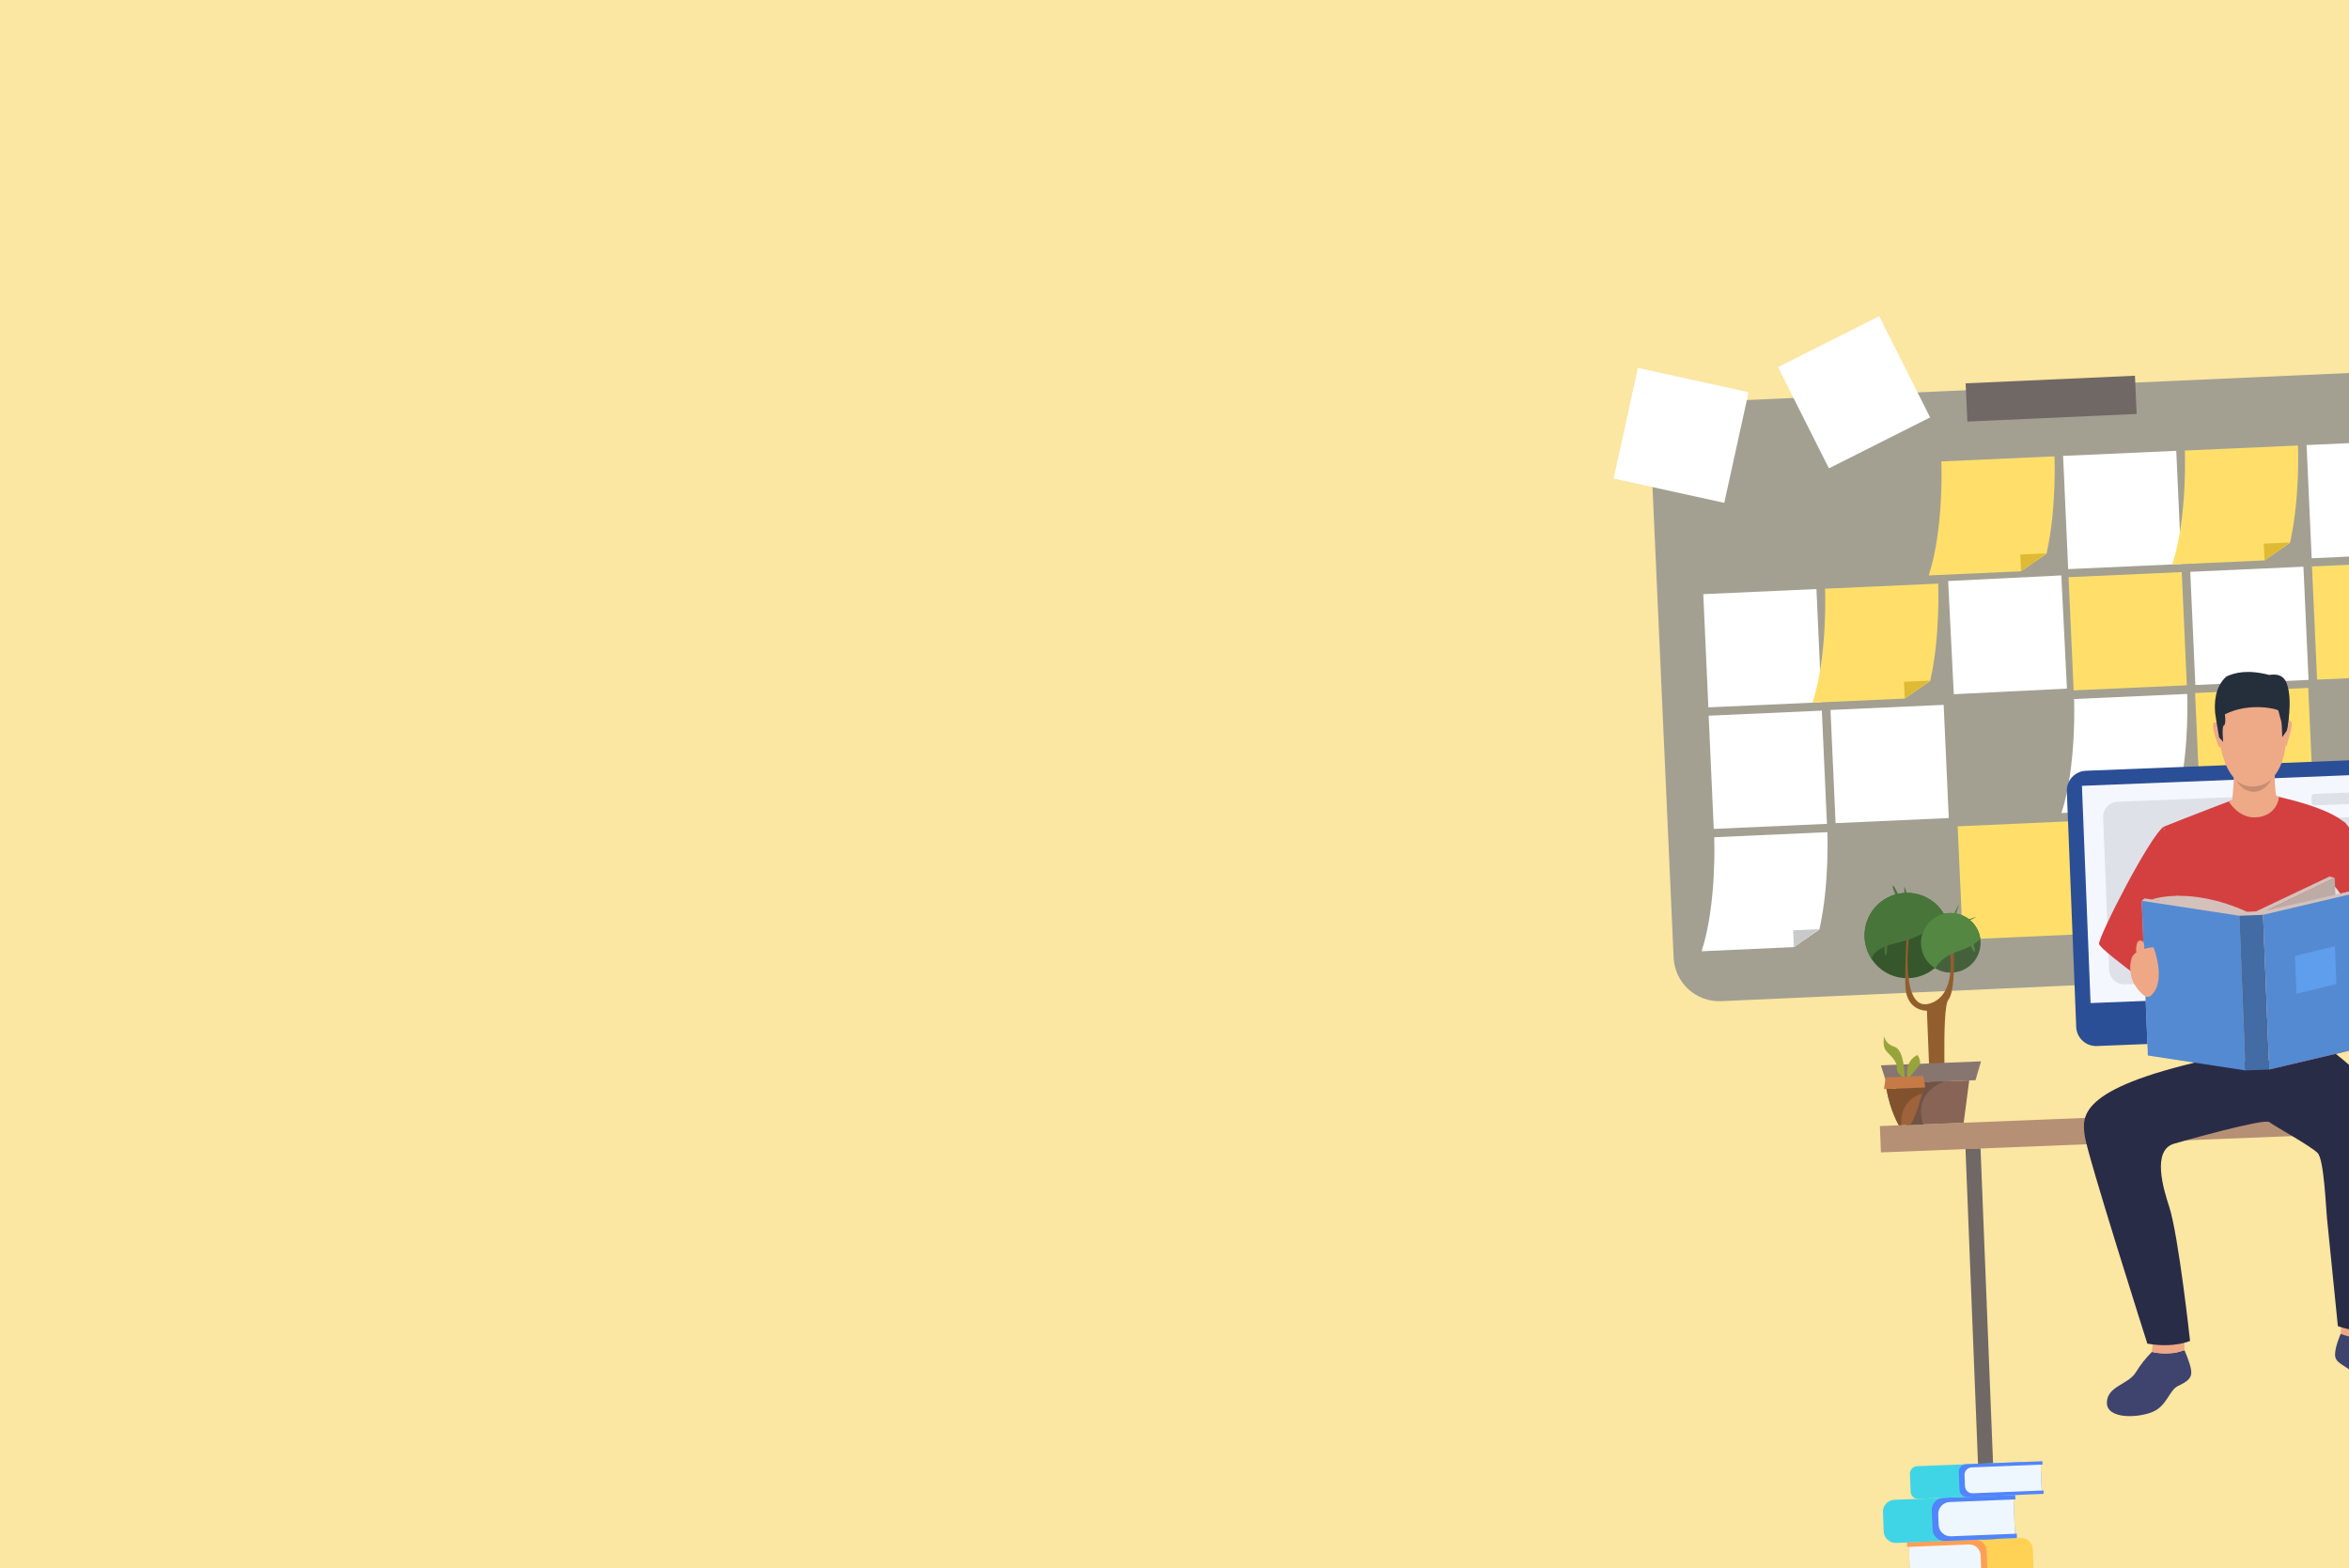 <svg width="1920" height="1282" viewBox="0 0 1920 1282" fill="none" xmlns="http://www.w3.org/2000/svg">
<rect x="0" y="0" width="1920" height="1282" fill="#333333" stroke="none"/>
<g clip-path="url(#clip0)">
<rect width="1920" height="1282" fill="#FBE6A2"/>
<path d="M1986.88 792.366L1406.85 818.418C1396.99 818.86 1387.35 815.364 1380.06 808.7C1372.77 802.036 1368.43 792.749 1367.98 782.88L1349.34 367.839C1349.13 362.95 1349.87 358.067 1351.54 353.467C1353.21 348.867 1355.76 344.641 1359.07 341.03C1362.37 337.419 1366.35 334.494 1370.78 332.422C1375.21 330.35 1380 329.172 1384.89 328.954L1964.92 302.902C1974.79 302.467 1984.42 305.967 1991.7 312.634C1998.99 319.301 2003.33 328.589 2003.77 338.456L2022.4 753.49C2022.85 763.358 2019.35 772.997 2012.69 780.288C2006.03 787.578 1996.75 791.923 1986.88 792.366V792.366Z" fill="#A3A092"/>
<path d="M1745.04 307.136L1606.65 313.363L1608.06 344.625L1746.45 338.398L1745.04 307.136Z" fill="#706865"/>
<path d="M1484.71 481.533L1392.21 485.696L1396.37 578.232L1488.87 574.069L1484.71 481.533Z" fill="white"/>
<path d="M1429.22 320.606L1338.78 300.739L1318.93 391.213L1409.36 411.08L1429.22 320.606Z" fill="white"/>
<path d="M1535.98 258.481L1453.27 300.124L1494.9 382.865L1577.61 341.223L1535.98 258.481Z" fill="white"/>
<path d="M1684.85 470.376L1592.37 474.98L1596.97 567.5L1689.45 562.896L1684.85 470.376Z" fill="white"/>
<path d="M1783.28 467.662L1690.78 471.825L1694.95 564.361L1787.45 560.198L1783.28 467.662Z" fill="#FFDF69"/>
<path d="M1778.81 368.529L1686.31 372.691L1690.48 465.227L1782.98 461.065L1778.81 368.529Z" fill="white"/>
<path d="M1588.69 576.196L1496.19 580.359L1500.36 672.895L1592.85 668.733L1588.69 576.196Z" fill="white"/>
<path d="M1692.63 671.353L1600.13 675.499L1604.28 768.036L1696.78 763.89L1692.63 671.353Z" fill="#FFDF69"/>
<path d="M1489.12 580.923L1396.62 585.07L1400.77 677.607L1493.27 673.46L1489.12 580.923Z" fill="white"/>
<path d="M1679.28 373.043C1679.28 373.043 1681.14 415.878 1672.73 452.65L1651.94 467.004L1576.51 470.391C1589.13 431.593 1586.8 377.201 1586.8 377.201L1679.28 373.043Z" fill="#FFDF69"/>
<path d="M1651.94 466.996L1651.33 453.29L1672.72 452.331L1651.94 466.996Z" fill="#DEBA35"/>
<path d="M1493.61 680.267C1493.61 680.267 1495.47 723.103 1487.06 759.874L1466.27 774.22L1390.84 777.608C1403.46 738.81 1401.13 684.418 1401.13 684.418L1493.61 680.267Z" fill="white"/>
<path d="M1466.27 774.22L1465.66 760.515L1487.05 759.555L1466.27 774.22Z" fill="#C9C9C9"/>
<path d="M1584.22 477.086C1584.22 477.086 1586.08 519.921 1577.67 556.693L1556.88 571.047L1481.45 574.434C1494.07 535.636 1491.74 481.244 1491.74 481.244L1584.22 477.086Z" fill="#FFDF69"/>
<path d="M1556.88 571.039L1556.27 557.333L1577.66 556.374L1556.88 571.039Z" fill="#DEBA35"/>
<path d="M1787.73 567.277C1787.73 567.277 1789.6 610.112 1781.19 646.883L1760.39 661.238L1684.97 664.625C1697.59 625.835 1695.26 571.435 1695.26 571.435L1787.73 567.277Z" fill="white"/>
<path d="M1760.39 661.23L1759.78 647.524L1781.17 646.565L1760.39 661.23Z" fill="#C9C9C9"/>
<path d="M1882.76 463.264L1790.26 467.426L1794.42 559.962L1886.92 555.8L1882.76 463.264Z" fill="white"/>
<path d="M1886.7 562.343L1794.2 566.505L1798.37 659.042L1890.87 654.879L1886.7 562.343Z" fill="#FFDF69"/>
<path d="M1982.26 458.895L1889.76 463.041L1893.91 555.578L1986.4 551.431L1982.26 458.895Z" fill="#FFDF69"/>
<path d="M1977.83 359.651L1885.33 363.813L1889.49 456.35L1981.99 452.187L1977.83 359.651Z" fill="white"/>
<path d="M1878.29 364.175C1878.29 364.175 1880.14 407.018 1871.74 443.782L1850.95 458.105L1775.52 461.5C1788.14 422.702 1785.82 368.31 1785.82 368.31L1878.29 364.175Z" fill="#FFDF69"/>
<path d="M1850.95 458.136L1850.33 444.431L1871.73 443.471L1850.95 458.136Z" fill="#DEBA35"/>
<path d="M1886.2 906.489L2026.48 900.913L2026.15 892.586L1885.87 898.163L1886.2 906.489Z" fill="#254380"/>
<path d="M1810.7 910.696L1908.21 906.82L1907.73 894.921L1810.23 898.797L1810.7 910.696Z" fill="#CCBDB7"/>
<path d="M1840.94 908.288L1877.87 906.82L1873.41 794.629L1836.48 796.097L1840.94 908.288Z" fill="#FFAA55"/>
<path d="M1537.42 942.065L2077.66 920.589L2076.81 899.052L1536.56 920.527L1537.42 942.065Z" fill="#B59074"/>
<path d="M1621.6 1318.17L1633.89 1317.68L1618.83 938.828L1606.54 939.317L1621.6 1318.17Z" fill="#706865"/>
<path d="M1713.89 855.089L2000.29 843.704C2009.25 843.348 2016.22 835.795 2015.86 826.835L2008.21 634.273C2007.85 625.312 2000.3 618.337 1991.35 618.693L1704.95 630.077C1695.99 630.433 1689.02 637.986 1689.37 646.947L1697.03 839.509C1697.39 848.469 1704.94 855.445 1713.89 855.089Z" fill="#2B4F96"/>
<path d="M1708.76 819.976L2002.62 808.294L1995.57 630.707L1701.7 642.388L1708.76 819.976Z" fill="#F5F7FF"/>
<path d="M1774.54 911.355L1774.38 907.348C1774.38 907.348 1779.02 882.216 1818.82 880.633C1858.63 879.051 1858.97 907.999 1858.97 907.999L1774.54 911.355Z" fill="#FFC655"/>
<path d="M1973.33 655.161L1891.91 658.398C1891.29 658.422 1890.69 658.201 1890.24 657.781C1889.78 657.361 1889.51 656.778 1889.49 656.16L1889.3 651.43C1889.27 650.812 1889.5 650.21 1889.92 649.756C1890.34 649.301 1890.92 649.032 1891.54 649.008L1972.96 645.771C1973.58 645.747 1974.18 645.969 1974.63 646.388C1975.09 646.808 1975.36 647.391 1975.38 648.009L1975.57 652.739C1975.6 653.357 1975.37 653.959 1974.95 654.413C1974.53 654.868 1973.95 655.137 1973.33 655.161Z" fill="#DFE1E8"/>
<path d="M1892.7 678.522L1974.14 675.285C1975.42 675.234 1976.42 674.153 1976.37 672.87L1976.18 668.132C1976.13 666.85 1975.05 665.851 1973.77 665.902L1892.33 669.14C1891.05 669.191 1890.05 670.272 1890.1 671.554L1890.29 676.292C1890.34 677.574 1891.42 678.573 1892.7 678.522Z" fill="#DFE1E8"/>
<path d="M1902.96 798.09L1973.41 795.29C1977.72 795.119 1981.09 791.478 1980.91 787.158L1977.32 696.706C1977.15 692.387 1973.51 689.024 1969.19 689.196L1898.74 691.996C1894.42 692.168 1891.06 695.809 1891.24 700.128L1894.83 790.58C1895 794.9 1898.64 798.262 1902.96 798.09Z" fill="#DFE1E8"/>
<path d="M1736.85 804.694L1865.39 799.584C1872.23 799.312 1877.55 793.549 1877.27 786.712L1872.32 662.171C1872.05 655.334 1866.29 650.011 1859.46 650.283L1730.91 655.393C1724.08 655.665 1718.76 661.428 1719.03 668.265L1723.98 792.805C1724.25 799.643 1730.01 804.965 1736.85 804.694Z" fill="#DFE1E8"/>
<path d="M1560.28 799.616C1567.96 799.309 1575.33 796.462 1581.23 791.521C1587.13 786.58 1591.22 779.823 1592.88 772.307C1594.53 764.79 1593.65 756.937 1590.37 749.975C1587.09 743.013 1581.6 737.334 1574.75 733.826C1567.9 730.318 1560.08 729.178 1552.52 730.585C1544.96 731.992 1538.07 735.866 1532.94 741.602C1527.81 747.338 1524.73 754.613 1524.17 762.289C1523.61 769.965 1525.61 777.611 1529.85 784.03C1533.15 789.026 1537.69 793.085 1543.02 795.815C1548.35 798.546 1554.29 799.855 1560.28 799.616V799.616Z" fill="#36572B"/>
<path d="M1595.48 795.089C1601.94 794.831 1608.03 792.019 1612.41 787.271C1616.79 782.524 1619.11 776.23 1618.85 769.773C1618.83 768.995 1618.76 768.219 1618.65 767.447C1618.02 762.771 1616.03 758.38 1612.95 754.808C1609.86 751.237 1605.81 748.639 1601.28 747.329C1596.74 746.019 1591.93 746.055 1587.41 747.431C1582.9 748.808 1578.89 751.466 1575.85 755.083C1572.82 758.699 1570.91 763.119 1570.34 767.805C1569.77 772.49 1570.57 777.24 1572.65 781.477C1574.73 785.714 1578 789.256 1582.05 791.673C1586.1 794.089 1590.77 795.276 1595.48 795.089V795.089Z" fill="#45613C"/>
<path d="M1558.4 766.669C1558.4 766.669 1557.1 782.908 1557.33 804.914C1557.56 826.92 1575 826.226 1575 826.226L1578.2 906.737L1590.31 906.255C1590.31 906.255 1586.76 824.141 1592.53 817.291C1598.3 810.442 1597.06 779.126 1597.06 779.126L1593.53 777.252C1593.53 777.252 1600.17 814.11 1576.84 820.506C1553.51 826.902 1560.08 768.22 1560.08 768.22L1558.4 766.669Z" fill="#925E2E"/>
<path d="M1550.5 770.763C1570.32 766.234 1583.12 757.074 1589.93 749.033C1587.8 744.771 1584.82 740.99 1581.18 737.926C1577.53 734.861 1573.3 732.576 1568.74 731.214C1564.17 729.851 1559.38 729.439 1554.65 730.003C1549.92 730.567 1545.36 732.096 1541.25 734.494C1537.13 736.892 1533.56 740.108 1530.73 743.945C1527.91 747.782 1525.91 752.157 1524.84 756.799C1523.78 761.442 1523.68 766.254 1524.54 770.937C1525.41 775.621 1527.23 780.077 1529.89 784.029C1530.62 779.255 1535.6 774.156 1550.5 770.763Z" fill="#48753A"/>
<path d="M1601.88 777.138C1609.86 774.487 1615.2 771.077 1618.65 767.471C1618.1 763.385 1616.52 759.506 1614.06 756.197C1611.6 752.887 1608.35 750.255 1604.6 748.547C1600.85 746.839 1596.73 746.11 1592.62 746.43C1588.51 746.75 1584.55 748.107 1581.11 750.374C1577.67 752.642 1574.86 755.746 1572.94 759.396C1571.02 763.046 1570.07 767.122 1570.15 771.244C1570.24 775.365 1571.37 779.397 1573.44 782.962C1575.51 786.527 1578.45 789.508 1581.99 791.627C1584.27 786.869 1589.64 781.211 1601.88 777.138Z" fill="#538742"/>
<path d="M1619.21 867.62L1537.35 870.874L1542.17 885.898L1614.74 883.013L1619.21 867.62Z" fill="#877670"/>
<path d="M1609.58 883.218L1548.83 885.633L1558.63 919.673L1605.04 917.828L1609.58 883.218Z" fill="#876455"/>
<path d="M1595.87 749.356L1598 749.918C1598 749.918 1600.94 740.808 1601.11 739.58C1601.28 738.352 1595.87 749.356 1595.87 749.356Z" fill="#538742"/>
<path d="M1615.73 749.213L1605.47 752.787C1605.47 752.787 1605.57 753.716 1606.94 753.662C1608.31 753.607 1615.73 749.213 1615.73 749.213Z" fill="#538742"/>
<path d="M1613.01 771.195L1610.35 771.301C1610.35 771.301 1611.01 775.235 1613.27 777.657C1615.52 780.08 1613.01 771.195 1613.01 771.195Z" fill="#538742"/>
<path d="M1547.12 723.881C1546.08 724.7 1551.43 736.444 1551.43 736.444L1553.87 736.347C1553.87 736.347 1548.17 723.054 1547.12 723.881Z" fill="#48753A"/>
<path d="M1558.86 733.201C1559.15 729.953 1556.43 724.592 1556.43 724.592L1556.76 732.778C1556.76 732.778 1558.55 736.449 1558.86 733.201Z" fill="#48753A"/>
<path d="M1541.48 780.954C1542.93 779.66 1542.55 768.815 1542.55 768.815L1540.21 769.772C1540.21 769.772 1540.02 782.249 1541.48 780.954Z" fill="#48753A"/>
<path d="M1589.45 884.018L1548.83 885.633L1558.63 919.673L1571.94 919.144C1563.32 891.786 1589.45 884.018 1589.45 884.018Z" fill="#715346"/>
<path d="M1560.78 919.588C1564.06 918.065 1568.81 902.108 1571.08 893.857C1571.88 890.924 1572.37 888.968 1572.37 888.968L1541.88 890.18C1545.27 908.893 1552.12 919.932 1552.12 919.932L1560.78 919.588Z" fill="#9E633A"/>
<path d="M1561.64 879.997C1561.6 878.902 1566.32 874.125 1568.64 871.03C1570.97 867.934 1567.35 862.392 1567.35 862.392C1556.62 867.346 1559.01 880.102 1559.01 880.102C1559.01 880.102 1561.69 881.115 1561.64 879.997Z" fill="#97A43C"/>
<path d="M1555.46 880.733L1556.77 880.681C1556.77 880.681 1556.84 858.477 1548.62 855.785C1540.4 853.094 1540.17 847.074 1540.17 847.074C1540.17 847.074 1538.05 855.451 1542.18 859.62C1546.3 863.789 1551.02 868.696 1550.43 872.866C1549.85 877.036 1555.46 880.733 1555.46 880.733Z" fill="#97A43C"/>
<path d="M1571.07 893.858C1571.87 890.924 1572.36 888.968 1572.36 888.968L1541.88 890.18C1545.27 908.893 1552.12 919.932 1552.12 919.932L1554.11 919.853C1553.03 902.245 1564.4 895.998 1571.07 893.858Z" fill="#82522F"/>
<path d="M1571.99 879.586L1541.29 880.806L1539.91 890.258L1573.61 888.919L1571.99 879.586Z" fill="#C67B47"/>
<path d="M1653.26 1292.5L1575.47 1295.6L1574.06 1260.33L1651.85 1257.24C1654.32 1257.14 1656.71 1258.03 1658.52 1259.7C1660.33 1261.37 1661.4 1263.69 1661.5 1266.15L1662.17 1282.85C1662.25 1285.31 1661.37 1287.71 1659.7 1289.51C1658.03 1291.32 1655.71 1292.4 1653.26 1292.5V1292.5Z" fill="url(#paint0_linear)"/>
<path d="M1560.27 1264.52L1561.38 1292.48L1559.96 1292.54L1560.1 1296.17L1615.57 1293.96C1618.03 1293.85 1620.35 1292.77 1622.02 1290.96C1623.69 1289.14 1624.58 1286.74 1624.48 1284.27L1623.81 1267.58C1623.72 1265.11 1622.65 1262.78 1620.84 1261.11C1619.03 1259.43 1616.63 1258.54 1614.17 1258.62L1558.69 1260.83L1558.84 1264.46L1560.27 1264.52Z" fill="#FF9F55"/>
<path d="M1610.43 1290.57L1561.39 1292.52L1560.27 1264.52L1609.32 1262.57C1611.76 1262.48 1614.14 1263.35 1615.93 1265.01C1617.73 1266.66 1618.8 1268.96 1618.9 1271.4L1619.28 1280.96C1619.33 1282.17 1619.15 1283.38 1618.73 1284.52C1618.31 1285.66 1617.67 1286.71 1616.85 1287.6C1616.03 1288.5 1615.04 1289.22 1613.93 1289.73C1612.83 1290.24 1611.64 1290.52 1610.43 1290.57Z" fill="#EFF7FE"/>
<path d="M1548.42 1226.03L1630.91 1222.75L1632.31 1258.01L1549.83 1261.29C1547.24 1261.39 1544.72 1260.46 1542.82 1258.71C1540.92 1256.95 1539.79 1254.51 1539.69 1251.92L1539.06 1236.18C1539.01 1234.9 1539.21 1233.62 1539.65 1232.41C1540.09 1231.21 1540.77 1230.11 1541.64 1229.16C1542.51 1228.22 1543.56 1227.46 1544.72 1226.92C1545.88 1226.38 1547.14 1226.08 1548.42 1226.03V1226.03Z" fill="url(#paint1_linear)"/>
<path d="M1645.82 1225.8L1646.93 1253.76L1648.44 1253.7L1648.58 1257.33L1589.75 1259.66C1587.17 1259.77 1584.64 1258.84 1582.74 1257.08C1580.84 1255.32 1579.72 1252.88 1579.61 1250.3L1578.99 1234.55C1578.88 1231.97 1579.81 1229.44 1581.57 1227.54C1583.32 1225.64 1585.76 1224.51 1588.35 1224.4L1647.18 1222.06L1647.33 1225.7L1645.82 1225.8Z" fill="#5284FC"/>
<path d="M1593.57 1227.88L1645.82 1225.8L1646.93 1253.8L1594.69 1255.87C1592.11 1255.98 1589.6 1255.05 1587.71 1253.3C1585.81 1251.55 1584.69 1249.12 1584.59 1246.54L1584.25 1238C1584.19 1236.72 1584.39 1235.45 1584.83 1234.25C1585.27 1233.05 1585.95 1231.94 1586.81 1231C1587.68 1230.06 1588.72 1229.3 1589.88 1228.76C1591.04 1228.23 1592.3 1227.93 1593.57 1227.88V1227.88Z" fill="#EFF7FE"/>
<path d="M1566.93 1198.56L1653.11 1195.14L1654.17 1221.82L1568 1225.24C1567.2 1225.28 1566.41 1225.15 1565.66 1224.87C1564.91 1224.6 1564.23 1224.18 1563.64 1223.64C1563.06 1223.1 1562.59 1222.45 1562.25 1221.73C1561.92 1221 1561.73 1220.22 1561.7 1219.43L1561.12 1204.86C1561.06 1203.25 1561.64 1201.69 1562.73 1200.51C1563.82 1199.33 1565.33 1198.63 1566.93 1198.56V1198.56Z" fill="url(#paint2_linear)"/>
<path d="M1667.99 1197.29L1668.84 1218.49L1670.34 1218.43L1670.45 1221.17L1607.92 1223.66C1606.32 1223.72 1604.75 1223.14 1603.57 1222.05C1602.39 1220.97 1601.69 1219.45 1601.63 1217.85L1601.05 1203.27C1600.99 1201.66 1601.56 1200.1 1602.65 1198.92C1603.74 1197.74 1605.26 1197.04 1606.86 1196.98L1669.39 1194.49L1669.5 1197.23L1667.99 1197.29Z" fill="#5284FC"/>
<path d="M1611.56 1199.54L1667.99 1197.29L1668.83 1218.48L1612.4 1220.72C1610.8 1220.79 1609.23 1220.21 1608.05 1219.12C1606.87 1218.03 1606.17 1216.51 1606.11 1214.91L1605.75 1205.83C1605.68 1204.22 1606.26 1202.66 1607.35 1201.48C1608.44 1200.3 1609.96 1199.6 1611.56 1199.54V1199.54Z" fill="#EFF7FE"/>
<path d="M1917.77 673.714L1901.99 740.463C1901.45 742.631 1900.8 745.294 1900.12 748.394L1900.13 748.51L1900.13 748.588C1896.51 765.014 1894.49 781.752 1894.1 798.567C1893.86 812.19 1898.57 866.728 1898.57 866.728C1898.57 866.728 1871.13 878.227 1829.36 877.259C1829.36 877.259 1789.67 887.876 1792.23 860.244C1799.01 787.092 1783.19 747.581 1781.63 740.331C1781.63 740.331 1774.15 705.234 1768.61 675.792C1781.04 670.631 1834.19 650.33 1834.19 650.33L1862.14 651.359C1862.14 651.359 1904.96 660.104 1917.77 673.714Z" fill="#D44040"/>
<path d="M1844.43 556.443C1844.43 556.443 1871.85 559.958 1868.92 602.805C1865.99 645.651 1841.81 642.848 1840.19 642.842C1838.57 642.836 1816.02 644.316 1812.76 592.202C1812.76 592.209 1810.88 553.653 1844.43 556.443Z" fill="#EEA987"/>
<path d="M1859.29 629.691C1859.29 629.691 1859.05 647.289 1860.86 651.036C1862.68 654.784 1839.62 667.82 1824.46 654.63C1824.46 654.63 1826.65 635.321 1825.46 628.577C1824.27 621.834 1859.29 629.691 1859.29 629.691Z" fill="#EEA987"/>
<path d="M1869 590.728C1869 590.728 1871.9 587.447 1873.09 590.644C1874.28 593.84 1868.96 608.466 1869.35 609.104C1869.35 609.104 1868.84 610.369 1868.11 609.698C1867.37 609.027 1869 590.728 1869 590.728Z" fill="#EEA987"/>
<path d="M1813.07 591.793C1813.07 591.793 1810.04 588.63 1808.98 591.877C1807.92 595.124 1812.84 609.305 1813.42 610.168C1813.42 610.168 1814.41 611.607 1815.12 610.878C1815.83 610.15 1813.07 591.793 1813.07 591.793Z" fill="#EEA987"/>
<path d="M1870.6 587.032C1869.89 592.902 1869.18 597.279 1869.18 597.279L1865.43 602.617C1865.43 602.617 1865.22 591.151 1864.54 589.381C1864.28 588.707 1863.96 587.506 1863.64 586.212C1863.1 584.071 1862.54 581.65 1862.19 580.824C1861.62 579.548 1838.52 573.784 1818.55 583.959C1818.55 583.959 1818.8 585.715 1818.86 587.681C1818.95 589.964 1818.8 592.537 1817.76 592.967C1815.84 593.759 1817.16 606.418 1817.16 606.418L1813.84 602.878C1813.84 602.878 1812.66 596.289 1811.46 588.706C1811.45 588.688 1811.45 588.67 1811.46 588.652C1811.18 586.881 1810.9 585.064 1810.63 583.239C1809.86 575.592 1810.07 561.651 1819.72 553.076C1826.34 549.927 1836.99 547.046 1855.12 551.825C1855.12 551.825 1859.24 551.933 1860.44 552.998C1872.06 564.889 1870.6 587.032 1870.6 587.032Z" fill="#252E3B"/>
<path d="M1827.69 637.637C1827.69 637.637 1832.28 643.507 1842.37 642.872C1852.46 642.238 1856.63 636.797 1856.63 636.797C1856.63 636.797 1852.25 646.999 1842.49 647.278C1832.74 647.557 1827.69 637.637 1827.69 637.637Z" fill="#C78D71"/>
<path d="M1821.69 655.129C1821.69 655.129 1829.49 668.713 1843.4 668.199C1857.3 667.685 1862.35 657.457 1862.72 651.468C1855.98 649.334 1848.88 648.56 1841.84 649.188C1834.8 649.817 1827.95 651.836 1821.69 655.129V655.129Z" fill="#EEA987"/>
<path d="M1892.51 800.147C1892.51 800.147 1889.49 814.161 1904.91 818.682C1904.91 818.682 1961.43 775.206 1961.84 769.247C1962.21 763.716 1927.03 677.99 1915.18 671.358L1905.76 722.032C1907.13 721.573 1928.04 750.559 1928.37 756.637C1928.83 764.779 1892.51 800.147 1892.51 800.147Z" fill="#D44040"/>
<path d="M1798.15 807.461C1798.15 807.461 1802.27 821.198 1787.21 826.923C1787.21 826.923 1716.59 777.533 1715.72 771.609C1714.91 766.126 1757.22 683.386 1768.53 675.827L1782.83 728.98C1781.42 728.632 1756.67 760.203 1756.83 766.288C1757.06 774.439 1798.15 807.461 1798.15 807.461Z" fill="#D44040"/>
<path d="M1758.89 1105.15C1753.87 1110.18 1749.45 1115.79 1745.74 1121.86C1739.61 1131.91 1722.31 1133.12 1722.1 1146.52C1721.9 1159.91 1746.2 1159.35 1758.77 1154.49C1771.35 1149.64 1772.76 1136.5 1780.34 1132.94C1787.92 1129.37 1791.82 1126.57 1790.98 1120.21C1790.13 1113.86 1785.45 1103.69 1785.45 1103.69C1783 1104.59 1780.48 1105.31 1777.92 1105.84C1775.11 1106.26 1765.64 1106.75 1758.89 1105.15Z" fill="#3F446E"/>
<path d="M1938.04 1090.05C1938.04 1090.05 1945.03 1097.19 1949.16 1101.52C1953.29 1105.85 1968.77 1113.26 1969.38 1126.59C1970.04 1141.03 1958.73 1140.24 1948.68 1140.08C1938.62 1139.93 1930.21 1133.35 1925.66 1125.34C1921.12 1117.33 1909.8 1115.62 1908.75 1109.05C1907.7 1102.48 1913.22 1090.37 1913.22 1090.37L1938.04 1090.05Z" fill="#3F446E"/>
<path d="M1914.03 1078.02L1913.22 1090.4C1913.22 1090.4 1934.54 1098.69 1938.04 1090.08L1936.71 1079.17L1914.03 1078.02Z" fill="#EEA886"/>
<path d="M1759.68 1096.2L1758.89 1105.15C1767.68 1107.42 1776.96 1106.92 1785.45 1103.69L1785.42 1095.77L1759.68 1096.2Z" fill="#EEA886"/>
<path d="M1907.7 860.36C1907.7 860.36 1949.7 891.969 1950.69 910.335C1951.67 928.701 1946.66 979.924 1946.54 990.041C1946.42 1000.16 1940.28 1084.66 1940.28 1084.66C1940.28 1084.66 1933.23 1091.77 1910.9 1084.1C1910.9 1084.1 1902.88 1004.53 1902.02 996.012C1901.16 987.497 1899.59 948.158 1894.45 942.637C1889.31 937.116 1858.86 920.466 1854.84 917.257C1850.83 914.048 1783.87 932.875 1776.86 934.989C1758.71 940.479 1768.34 972.076 1772.97 986.221C1780.71 1009.9 1790.07 1096.14 1790.07 1096.14C1790.07 1096.14 1777.24 1102.22 1755.17 1098.39C1755.17 1098.39 1706 943.982 1704 928.504C1702 913.025 1697.78 890.268 1802.89 866.596L1907.7 860.36Z" fill="#292C47"/>
<path d="M1849.64 744.979L1830.25 745.749L1834.94 863.657L1854.32 862.886L1849.64 744.979Z" fill="#D4C1BB"/>
<path d="M1928.35 729.318L1933.11 849.144L1854.49 867.135L1849.64 744.987L1925.85 727.535L1928.35 729.318Z" fill="#D4C1BB"/>
<path d="M1849.64 744.979L1830.25 745.749L1835.11 867.905L1854.49 867.135L1849.64 744.979Z" fill="#D4C1BB"/>
<path d="M1933.38 855.784L1854.78 874.304L1849.75 747.837L1928.35 729.318L1933.38 855.784Z" fill="#D44040"/>
<path d="M1750.58 736.384L1755.34 856.21L1835.15 867.904L1830.29 745.756L1752.94 734.408L1750.58 736.384Z" fill="#D4C1BB"/>
<path d="M1755.61 862.851L1835.43 875.072L1830.4 748.606L1750.58 736.384L1755.61 862.851Z" fill="#548AD1"/>
<path d="M1849.75 747.837L1830.36 748.608L1835.39 875.074L1854.78 874.303L1849.75 747.837Z" fill="#426CA3"/>
<path d="M1760.23 774.336C1760.23 774.336 1744.91 775.171 1742.29 783.427C1739.68 791.683 1742.1 800.65 1744.44 804.43C1746.79 808.211 1753.59 817.735 1757.82 814.144C1771.38 802.629 1760.23 774.336 1760.23 774.336Z" fill="#EEA886"/>
<path d="M1746.07 778.617C1746.07 778.617 1745.26 768.327 1749.63 768.853C1754 769.38 1752.34 776.812 1752.34 776.812L1746.07 778.617Z" fill="#EEA886"/>
<path d="M1841.6 746.185L1904.12 716.52L1908.33 717.683L1845.95 747.568L1841.6 746.185Z" fill="#D4C1BB"/>
<path d="M1908.33 717.683L1908.92 732.37L1849.67 745.787L1908.33 717.683Z" fill="#BDABA6"/>
<path d="M1928.35 729.318L1933.11 849.144L1854.49 867.135L1849.64 744.987L1925.85 727.535L1928.35 729.318Z" fill="#D4C1BB"/>
<path d="M1933.38 855.784L1854.78 874.304L1849.75 747.837L1928.35 729.318L1933.38 855.784Z" fill="#548AD1"/>
<path d="M1909.71 804.442L1877.03 812.353L1875.8 781.38L1908.48 773.468L1909.71 804.442Z" fill="#5F9DED"/>
<path d="M1921.97 767.02C1921.97 767.02 1937.27 765.782 1940.97 773.608C1944.67 781.435 1943.47 790.623 1941.66 794.716C1939.85 798.81 1934.39 809.124 1929.72 806.144C1914.73 796.557 1921.97 767.02 1921.97 767.02Z" fill="#EEA886"/>
<path d="M1758.83 735.27C1758.83 735.27 1789.49 723.939 1836.9 745.485L1828.64 747.532L1758.83 735.27Z" fill="#D4C1BB"/>
<path d="M1855.09 551.872C1855.09 551.872 1865.26 548.948 1868.92 558.215C1874.55 572.429 1869.18 597.279 1869.18 597.279L1855.09 551.872Z" fill="#252E3B"/>
</g>
<defs>
<linearGradient id="paint0_linear" x1="33061.8" y1="48034.1" x2="33012.2" y2="46788" gradientUnits="userSpaceOnUse">
<stop stop-color="#FF9F55"/>
<stop offset="1" stop-color="#FFD255"/>
</linearGradient>
<linearGradient id="paint1_linear" x1="30918.8" y1="44728" x2="30974.5" y2="46128.2" gradientUnits="userSpaceOnUse">
<stop stop-color="#40D5E6"/>
<stop offset="1" stop-color="#5577FF"/>
</linearGradient>
<linearGradient id="paint2_linear" x1="33250.6" y1="33213.1" x2="33284.3" y2="34060.4" gradientUnits="userSpaceOnUse">
<stop stop-color="#40D5E6"/>
<stop offset="1" stop-color="#5577FF"/>
</linearGradient>
<clipPath id="clip0">
<rect width="1920" height="1282" fill="white"/>
</clipPath>
</defs>
</svg>
